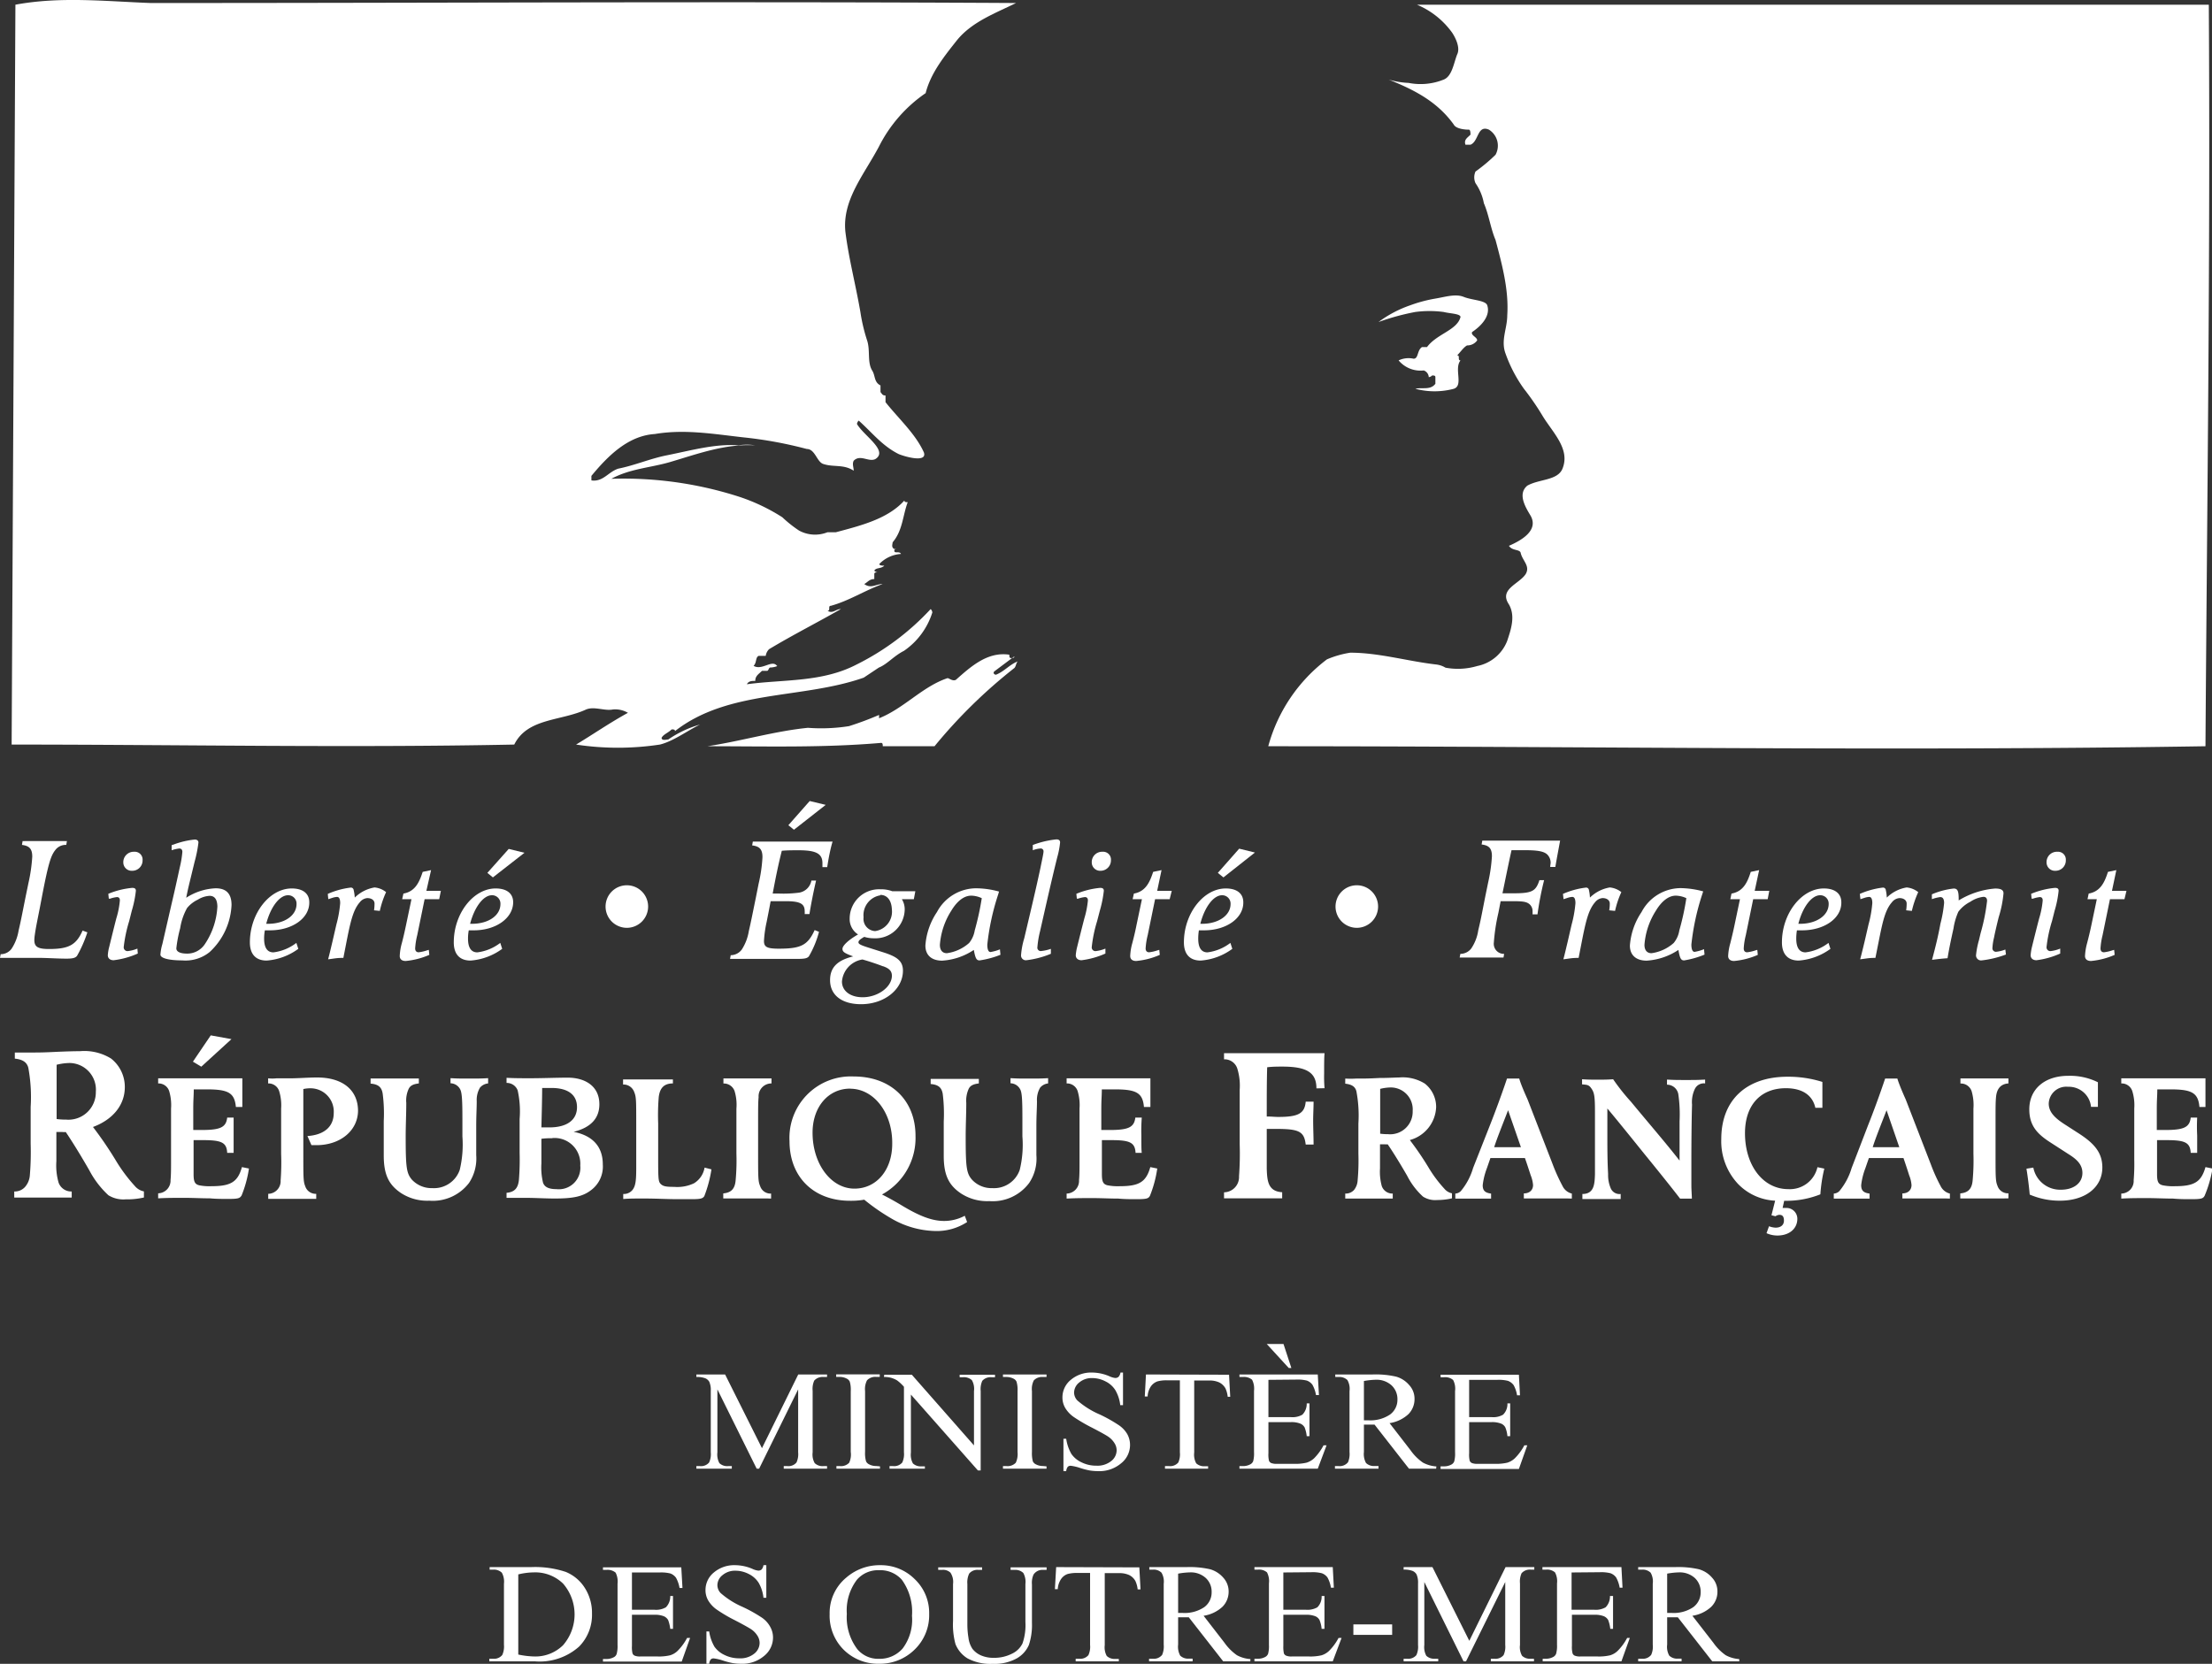 <svg id="Layer_1" data-name="Layer 1" xmlns="http://www.w3.org/2000/svg" viewBox="0 0 264.06 198.66"><rect x="0" y="0" width="264.06" height="198.66" fill="#333333" stroke="none"/><defs><style>.cls-1{fill:#fff;}.cls-2{fill:none;}</style></defs><title>v3</title><path class="cls-1" d="M26.47,127l-1-.6,2.13-3.14,2.47.45Zm4.79,15.4c-.19.32-.41.39-1.59.39-.73,0-1.44,0-2.17-.07-1,0-2.06-.06-3.09-.06s-2.06,0-3.09.06v-.6a1.52,1.52,0,0,0,1.48-1.59c.06-.64.06-1.33.06-2.45V132a5.8,5.8,0,0,0-.23-2.1,1.33,1.33,0,0,0-1.31-.9v-.61H31.37c0,.63,0,1.27,0,1.89s0,1,0,1.53H30.6c-.16-1.65-.86-2.1-3.42-2.1-.47,0-1.1,0-1.61,0,0,.84-.06,1.11-.06,2.36v2.49c.32,0,.57,0,1,0,2.24,0,2.92-.32,3.05-1.48h.77c0,.35,0,1.05,0,2.13s0,1.74,0,2.08h-.77c-.06-1.22-.64-1.52-2.86-1.52l-1.15,0c0,1.35,0,2.7,0,4.06,0,.9.15,1.2.66,1.33a6.23,6.23,0,0,0,1.48.11c2.32,0,3.14-.52,3.63-2.28l.84.17A14.25,14.25,0,0,1,31.26,142.43Z" transform="translate(-2.44 0.36)"/><path class="cls-1" d="M40.22,136.37c-.22,0-.32,0-.6,0l-.48-1.09c2-.13,3.14-1.12,3.14-2.75a2.78,2.78,0,0,0-2.81-2.95,3.72,3.72,0,0,0-.82.09c0,1.33,0,2.66,0,4v3.76c0,2.82,0,3.29.23,3.85a1.31,1.31,0,0,0,1.31.9v.6l-.51,0c-.56,0-1.33,0-2.36,0s-1.81,0-2.35,0l-.51,0v-.6a1.51,1.51,0,0,0,1.48-1.59A28.33,28.33,0,0,0,36,137.4V132a5.74,5.74,0,0,0-.24-2.1,1.33,1.33,0,0,0-1.31-.9v-.61a4.85,4.85,0,0,0,1,0c.36,0,.88,0,1.56,0,1.1,0,2.2-.1,3.29-.1,3.05,0,4.88,1.5,4.88,4C45.14,134.65,43.05,136.37,40.22,136.37Z" transform="translate(-2.44 0.36)"/><path class="cls-1" d="M59.74,129.5a2.86,2.86,0,0,0-.39,1.61c0,.92-.06,1.63-.06,3,0,.5,0,2,0,3.46a5.29,5.29,0,0,1-.86,3.31A5.43,5.43,0,0,1,53.68,143a5.72,5.72,0,0,1-3.35-.9c-1.5-1-2.08-2.24-2.08-4.51s0-3.33,0-4.08a18.23,18.23,0,0,0-.13-3.31c-.13-.78-.54-1.1-1.44-1.18v-.61l.5,0c.56,0,1.35,0,2.38,0s1.83,0,2.39,0l.49,0V129c-.67.08-1,.25-1.2.62a3.3,3.3,0,0,0-.3,1.7c0,1.35-.07,2.68-.07,4,0,3.7.09,4.41.75,5.18a3.21,3.21,0,0,0,2.43,1,3.25,3.25,0,0,0,3.27-2.17,13,13,0,0,0,.32-4v-2.12c0-2.45-.07-3.2-.3-3.57a1.34,1.34,0,0,0-1.12-.66v-.61c.86.05,1.16.05,2.23.05s1.4,0,2.26-.05V129A1.44,1.44,0,0,0,59.74,129.5Z" transform="translate(-2.44 0.36)"/><path class="cls-1" d="M73,141.74c-1,.77-2.15,1-4.34,1-1.16,0-2.34-.08-3.5-.08-.47,0-1.35,0-2,0l-.25,0v-.6c1-.09,1.39-.6,1.48-1.59a29.87,29.87,0,0,0,.08-3.16v-4.06a11.58,11.58,0,0,0-.23-3.41,1.38,1.38,0,0,0-1.33-.9v-.61c1,.05,1.56.05,2.94.05s3.11-.07,4.36-.07c2,0,3.78.95,3.78,3.18,0,1.66-1,2.77-3.07,3.29,2.27.45,3.48,1.76,3.48,3.89A3.51,3.51,0,0,1,73,141.74Zm-4.68-12.2c-.39,0-.78,0-1.16,0,0,1.4-.07,3.81-.09,4.71.24,0,.54,0,.94,0,2.11,0,3.31-.88,3.31-2.42S70.16,129.54,68.27,129.54Zm.06,6c-.37,0-.75,0-1.31.07,0,.58,0,.69,0,1.67v1.27a7.72,7.72,0,0,0,.19,2.28c.17.54.69.79,1.59.79a2.57,2.57,0,0,0,2.86-2.81A3.07,3.07,0,0,0,68.33,135.53Z" transform="translate(-2.44 0.36)"/><path class="cls-1" d="M86.52,142.45c-.19.3-.45.37-1.53.37-.53,0-1.09,0-1.63,0-1.33,0-2.53-.08-4-.08-1.1,0-1.83,0-2.52.06v-.6a1.35,1.35,0,0,0,1.06-.43c.38-.45.49-1,.49-2.58,0-1.07,0-1.93,0-3v-2.3c0-2.9,0-3.28-.24-3.86a1.35,1.35,0,0,0-1.33-.9v-.61l.54,0c.58,0,1.37,0,2.45,0s1.87,0,2.43,0l.53,0V129c-1.09,0-1.56.58-1.69,1.61a26,26,0,0,0-.07,3.15v3.59c0,3,0,3.35.3,3.65s.69.35,1.61.35a4.65,4.65,0,0,0,2.37-.43,2.72,2.72,0,0,0,1.26-1.87l.82.21A15.09,15.09,0,0,1,86.52,142.45Z" transform="translate(-2.44 0.36)"/><path class="cls-1" d="M94,142.73c-.54,0-1.33,0-2.34,0s-1.81,0-2.36,0l-.52,0v-.6c1-.09,1.4-.6,1.48-1.59a26,26,0,0,0,.09-3.16v-3.61c0-.55,0-1.13,0-1.76a5.64,5.64,0,0,0-.22-2.1,1.35,1.35,0,0,0-1.33-.9v-.61l.52,0c.55,0,1.33,0,2.36,0s1.8,0,2.34,0l.52,0V129A1.53,1.53,0,0,0,93,130.64c-.06.62-.06,1.22-.06,3.15v3.61c0,2.82,0,3.29.24,3.85a1.3,1.3,0,0,0,1.31.9v.6Z" transform="translate(-2.44 0.36)"/><path class="cls-1" d="M114.07,146.62a10.82,10.82,0,0,1-5.16-1.46,24.5,24.5,0,0,1-3.3-2.28,9.1,9.1,0,0,1-1.7.13c-4.34,0-7.22-2.84-7.22-7.11a7.33,7.33,0,0,1,7.67-7.73c4.42,0,7.37,2.83,7.37,7.09a7.68,7.68,0,0,1-4,7c.78.39,1.55.82,2.3,1.27,2.19,1.33,3.7,1.89,5.11,1.89a5.2,5.2,0,0,0,2.47-.62l.28.75A6.62,6.62,0,0,1,114.07,146.62Zm-10.14-17c-2.62,0-4.49,2.19-4.49,5.26,0,3.74,2.21,6.68,5,6.68,2.64,0,4.51-2.23,4.51-5.35C109,132.53,106.77,129.63,103.93,129.63Z" transform="translate(-2.44 0.36)"/><path class="cls-1" d="M126.61,129.5a2.88,2.88,0,0,0-.38,1.61c0,.92-.07,1.63-.07,3,0,.5,0,2,0,3.46a5.23,5.23,0,0,1-.86,3.31,5.43,5.43,0,0,1-4.77,2.17,5.72,5.72,0,0,1-3.35-.9c-1.5-1-2.08-2.24-2.08-4.51s0-3.33,0-4.08a19.18,19.18,0,0,0-.12-3.31c-.13-.78-.54-1.1-1.44-1.18v-.61l.49,0c.56,0,1.35,0,2.38,0s1.83,0,2.39,0l.49,0V129c-.66.08-1,.25-1.2.62a3.41,3.41,0,0,0-.3,1.7c0,1.35-.07,2.68-.07,4,0,3.7.09,4.41.76,5.18a3.17,3.17,0,0,0,2.42,1,3.25,3.25,0,0,0,3.27-2.17,12.64,12.64,0,0,0,.32-4v-2.12c0-2.45-.06-3.2-.3-3.57a1.34,1.34,0,0,0-1.12-.66v-.61c.86.05,1.16.05,2.24.05s1.39,0,2.25-.05V129A1.44,1.44,0,0,0,126.61,129.5Z" transform="translate(-2.44 0.36)"/><path class="cls-1" d="M139.71,142.43c-.19.32-.4.39-1.59.39-.73,0-1.43,0-2.17-.07-1,0-2.06-.06-3.09-.06s-2.06,0-3.09.06v-.6a1.51,1.51,0,0,0,1.48-1.59c.06-.64.06-1.33.06-2.45V132a5.8,5.8,0,0,0-.23-2.1,1.33,1.33,0,0,0-1.31-.9v-.61h10c0,.63,0,1.27,0,1.89s0,1,0,1.53h-.77c-.15-1.65-.86-2.1-3.42-2.1-.47,0-1.09,0-1.61,0,0,.84-.06,1.11-.06,2.36v2.49c.32,0,.58,0,1,0,2.24,0,2.92-.32,3.06-1.48h.77a21.08,21.08,0,0,0-.05,2.13c0,1.09,0,1.74.05,2.08H138c-.07-1.22-.65-1.52-2.86-1.52l-1.16,0c0,1.35,0,2.7,0,4.06,0,.9.15,1.2.66,1.33a6.32,6.32,0,0,0,1.49.11c2.32,0,3.13-.52,3.63-2.28l.83.17A14.25,14.25,0,0,1,139.71,142.43Z" transform="translate(-2.44 0.36)"/><path class="cls-1" d="M159.59,129.59c0-1.87-1.12-2.6-4.06-2.6-.6,0-1.17,0-1.82.08-.05,1.8-.05,3.05-.05,5.88.62,0,.93.05,1.38.05,2.41,0,3.14-.42,3.27-1.82h.94c0,.73-.05,1.48-.05,2.21,0,1,.05,2,.05,2.91h-.94c-.18-1.56-.78-1.87-3.51-1.87-.47,0-.65,0-1.14,0v2.91c0,.57,0,1.2,0,1.87.05,1.43.15,2.68,1.84,2.78v.73l-.62,0c-.65,0-1.62,0-2.84,0s-2.18,0-2.86,0l-.62,0V142a1.82,1.82,0,0,0,1.79-1.92,36.35,36.35,0,0,0,.08-3.82v-6.5a6.92,6.92,0,0,0-.29-2.55,1.6,1.6,0,0,0-1.58-1.09v-.73h12c-.05.49-.05,1.32-.05,2.42a15.68,15.68,0,0,0,.05,1.76Z" transform="translate(-2.44 0.36)"/><path class="cls-1" d="M174,142.92a2.68,2.68,0,0,1-1.69-.41,8.64,8.64,0,0,1-1.89-2.49c-.73-1.26-1.55-2.62-2.32-3.75a2,2,0,0,1-.32,0l-.6,0v1.13c0,.58,0,1.16,0,1.74a6.46,6.46,0,0,0,.21,2.11,1.34,1.34,0,0,0,1.31.9v.6l-.49,0c-.56,0-1.33,0-2.34,0s-1.77,0-2.32,0l-.52,0v-.6a1.34,1.34,0,0,0,1.05-.43,2,2,0,0,0,.43-1.16,26,26,0,0,0,.09-3.16v-3.61a15.45,15.45,0,0,0-.24-3.86c-.15-.58-.6-.82-1.33-.9v-.61a11.11,11.11,0,0,0,1.29,0c1.12,0,1.46,0,2.79-.07,1.16,0,1.83-.06,2.34-.06a5,5,0,0,1,3.08.73,3.54,3.54,0,0,1,1.35,2.81,4.25,4.25,0,0,1-3.14,3.93,36,36,0,0,1,2.21,3.24,15.46,15.46,0,0,0,1.92,2.58,1.6,1.6,0,0,0,.9.54v.6A7.72,7.72,0,0,1,174,142.92Zm-5.52-13.44a5.44,5.44,0,0,0-1.28.17c0,1.27,0,3.56,0,5.35a6.86,6.86,0,0,0,.94.06,2.69,2.69,0,0,0,2.94-2.77A2.62,2.62,0,0,0,168.44,129.48Z" transform="translate(-2.44 0.36)"/><path class="cls-1" d="M189.47,142.73c-.54,0-1.31,0-2.3,0s-1.78,0-2.32,0l-.5,0v-.6c.69,0,1.1-.41,1.1-1a3.93,3.93,0,0,0-.28-1.16c-.26-.79-.43-1.33-.69-2.06h-4.12l-.43,1.24a8.24,8.24,0,0,0-.49,2c0,.63.27.91,1,1v.6c-.81,0-1.11,0-2.15,0s-1.3,0-2.12,0v-.6a1,1,0,0,0,.66-.3,7.6,7.6,0,0,0,1.46-2.75l2.05-5.2c.55-1.39,1.39-3.65,2-5.48h1.46c.19.67.65,1.72,1,2.5l3,7.75a22,22,0,0,0,1.17,2.58,1.67,1.67,0,0,0,1.11.9v.6Zm-7-10.53c-.56,1.46-1.33,3.36-1.66,4.41H184Z" transform="translate(-2.44 0.36)"/><path class="cls-1" d="M204.76,129.67a3.62,3.62,0,0,0-.33,1.87c-.06,1.93-.08,4.94-.08,6.38v3.28c0,.5.06,1.25.06,1.55H203c-1.39-1.82-4.29-5.37-4.29-5.37-.35-.43-3-3.74-4.39-5.39,0,.45,0,.17,0,1.57V135c0,1.62,0,3.21.09,4.82a4,4,0,0,0,.34,1.76,1.14,1.14,0,0,0,1.16.62v.6c-.75,0-1.52,0-2.28,0s-1.52,0-2.29,0v-.6c1.42,0,1.46-1.22,1.5-2.34,0-.9,0-1.65,0-3v-4.53c0-1.78-.08-2.21-.4-2.69s-.5-.47-1.14-.53v-.61c.71.05,1,.05,1.87.05s1.13,0,1.84-.05a25.06,25.06,0,0,0,2.15,2.71c2.11,2.56,4,4.73,5.78,7v-4.68a16.74,16.74,0,0,0-.15-3.25,1.37,1.37,0,0,0-1.35-1.13v-.61c.88.05,1.18.05,2.27.05s1.4,0,2.28-.05V129A1.18,1.18,0,0,0,204.76,129.67Z" transform="translate(-2.44 0.36)"/><path class="cls-1" d="M219.75,142.24a10.94,10.94,0,0,1-4.32.77l-.19.86a2.67,2.67,0,0,1,.4,0,1.29,1.29,0,0,1,1.36,1.29c0,1.16-.93,2-2.39,2a3.17,3.17,0,0,1-1.29-.28l.3-.83a2.39,2.39,0,0,0,.78.17c.6,0,1-.3,1-.84s-.22-.69-.54-.69a.84.84,0,0,0-.47.17l-.48-.12.44-1.74a6.6,6.6,0,0,1-4.43-2,7.45,7.45,0,0,1-2-5.37c0-4.64,3-7.43,7.9-7.43a13.55,13.55,0,0,1,4.17.62c0,.49,0,1,0,1.46s0,1.14,0,1.63h-.84c-.34-1.52-1.57-2.34-3.52-2.34-3,0-4.88,2-4.88,5.37,0,3.87,2.17,6.68,5.16,6.68A3.37,3.37,0,0,0,219.4,139l.82.17A18.07,18.07,0,0,0,219.75,142.24Z" transform="translate(-2.44 0.36)"/><path class="cls-1" d="M234.65,142.73c-.54,0-1.31,0-2.3,0s-1.78,0-2.32,0l-.49,0v-.6c.68,0,1.09-.41,1.09-1a3.93,3.93,0,0,0-.28-1.16c-.25-.79-.43-1.33-.68-2.06h-4.13l-.43,1.24a8.24,8.24,0,0,0-.49,2c0,.63.28.91,1,1v.6c-.81,0-1.11,0-2.14,0s-1.31,0-2.13,0v-.6a1,1,0,0,0,.67-.3,7.77,7.77,0,0,0,1.46-2.75l2-5.2c.56-1.39,1.39-3.65,2-5.48h1.46c.2.67.65,1.72,1,2.5l3,7.75a20.76,20.76,0,0,0,1.16,2.58,1.67,1.67,0,0,0,1.11.9v.6Zm-7-10.53c-.56,1.46-1.33,3.36-1.65,4.41h3.17Z" transform="translate(-2.44 0.36)"/><path class="cls-1" d="M241.67,142.73c-.54,0-1.33,0-2.34,0s-1.81,0-2.36,0l-.52,0v-.6c1-.09,1.4-.6,1.48-1.59a26,26,0,0,0,.09-3.16v-3.61c0-.55,0-1.13,0-1.76a5.87,5.87,0,0,0-.22-2.1,1.35,1.35,0,0,0-1.33-.9v-.61l.52,0c.55,0,1.33,0,2.36,0s1.8,0,2.34,0l.51,0V129c-.92.06-1.39.64-1.48,1.61-.06.62-.06,1.22-.06,3.15v3.61c0,2.82,0,3.29.23,3.85a1.31,1.31,0,0,0,1.31.9v.6Z" transform="translate(-2.44 0.36)"/><path class="cls-1" d="M248.35,143a9,9,0,0,1-3.61-.73c-.07-.82-.22-2.06-.39-3.09l.82-.13a3.26,3.26,0,0,0,3.3,2.64c1.53,0,2.56-.8,2.56-2,0-1-.67-1.63-1.63-2.23L247.14,136c-1.54-1-2.45-2-2.45-3.91,0-2.41,1.83-4,4.66-4a7.5,7.5,0,0,1,3.53.77c0,.52,0,.69,0,1.35s0,1,0,1.59h-.82a2.66,2.66,0,0,0-2.75-2.4,2.09,2.09,0,0,0-2.3,2c0,1,.71,1.71,1.85,2.45l1.83,1.18c1.74,1.14,2.72,2.23,2.72,4C253.41,141.42,251.35,143,248.35,143Z" transform="translate(-2.44 0.36)"/><path class="cls-1" d="M265.61,142.43c-.19.32-.4.39-1.58.39-.73,0-1.44,0-2.17-.07-1,0-2.07-.06-3.1-.06s-2.06,0-3.09.06v-.6a1.5,1.5,0,0,0,1.48-1.59,23.43,23.43,0,0,0,.07-2.45V132a5.74,5.74,0,0,0-.24-2.1,1.33,1.33,0,0,0-1.31-.9v-.61h10.05c0,.63,0,1.27,0,1.89s0,1,0,1.53H265c-.15-1.65-.86-2.1-3.42-2.1-.47,0-1.09,0-1.61,0,0,.84-.06,1.11-.06,2.36v2.49c.32,0,.58,0,1,0,2.23,0,2.92-.32,3.05-1.48h.77a21.08,21.08,0,0,0,0,2.13c0,1.09,0,1.74,0,2.08h-.77c-.07-1.22-.65-1.52-2.86-1.52l-1.16,0c0,1.35,0,2.7,0,4.06,0,.9.15,1.2.67,1.33a6.18,6.18,0,0,0,1.48.11c2.32,0,3.13-.52,3.63-2.28l.84.17A14.09,14.09,0,0,1,265.61,142.43Z" transform="translate(-2.44 0.36)"/><path class="cls-1" d="M18.23,103.61a1,1,0,0,1-1.07-1,1.24,1.24,0,0,1,1.3-1.27.93.93,0,0,1,1,1A1.23,1.23,0,0,1,18.23,103.61ZM16,114.29c-.42,0-.69-.23-.69-.6a5.13,5.13,0,0,1,.17-1c.27-1.1.64-2.61.85-3.41a10.21,10.21,0,0,0,.42-2.13c0-.27-.12-.4-.35-.4a3.69,3.69,0,0,0-.82.19l-.15,0-.06-.58a9.79,9.79,0,0,1,2.85-.71c.31,0,.44.1.44.35a13.24,13.24,0,0,1-.49,2.39l-.31,1.23a17.07,17.07,0,0,0-.65,3.08.45.45,0,0,0,.48.5,4.19,4.19,0,0,0,1.15-.3l.05.59A9.88,9.88,0,0,1,16,114.29Z" transform="translate(-2.44 0.36)"/><path class="cls-1" d="M27.47,113.31a4.57,4.57,0,0,1-3.26,1c-1.63,0-2.62-.27-2.62-.69a5.71,5.71,0,0,1,.23-1.25l1.09-4.75c.36-1.53.63-2.74,1-4.45a11.82,11.82,0,0,0,.3-1.82c0-.25-.13-.4-.36-.4a4.19,4.19,0,0,0-.92.21l0-.61.25-.08a10,10,0,0,1,2.51-.59c.27,0,.44.13.44.36a15.8,15.8,0,0,1-.46,2.3L25,105.3c-.21.9-.27,1.23-.33,1.53a7,7,0,0,1,3.51-1.13c1.28,0,1.9.65,1.9,2A8.14,8.14,0,0,1,27.47,113.31Zm0-6.71a3,3,0,0,0-1.42.46,3.71,3.71,0,0,0-1.28,1,7.2,7.2,0,0,0-.82,2.4,15.66,15.66,0,0,0-.46,2.41c0,.4.46.63,1.3.63a2.53,2.53,0,0,0,2.13-1.17,8.83,8.83,0,0,0,1.47-4.46C28.37,107,28.05,106.6,27.45,106.6Z" transform="translate(-2.44 0.36)"/><path class="cls-1" d="M34.66,110.72c-.14,0-.33,0-.6,0a5.22,5.22,0,0,0-.09,1c0,1.07.38,1.63,1.11,1.63a5.63,5.63,0,0,0,2.74-1.13l.23.71a7.31,7.31,0,0,1-3.78,1.4c-1.3,0-2-.77-2-2.17,0-3.45,2.34-6.44,5-6.44,1.32,0,2.09.6,2.09,1.65C39.39,109.27,37.34,110.72,34.66,110.72Zm2.16-4.19c-1,0-2.07,1.38-2.6,3.41h.21c2,0,3.41-1,3.41-2.36A1,1,0,0,0,36.82,106.53Z" transform="translate(-2.44 0.36)"/><path class="cls-1" d="M47.78,108.4l-.69-.07a5.32,5.32,0,0,0,.06-.81c0-.38-.34-.65-.86-.65a1.26,1.26,0,0,0-.9.5c-.79.9-1.11,2.32-1.57,4.64l-.39,2c-.8,0-1,.07-1.82.17.21-.8.35-1.42.52-2.13l.46-2a14.11,14.11,0,0,0,.46-2.57c0-.52-.13-.75-.38-.75a2.19,2.19,0,0,0-.52.1l-.52.17-.06-.63a9.52,9.52,0,0,1,2.71-.75.33.33,0,0,1,.38.29,5,5,0,0,1,.13.9,4.41,4.41,0,0,1,2.36-1.21,2.54,2.54,0,0,1,1.38.56A10.9,10.9,0,0,0,47.78,108.4Z" transform="translate(-2.44 0.36)"/><path class="cls-1" d="M54.87,107l-1.74,0-.88,4.29a8.51,8.51,0,0,0-.25,1.59c0,.29.15.46.42.46a4.81,4.81,0,0,0,1-.23l.21-.06.06.6a9.18,9.18,0,0,1-2.82.73c-.44,0-.71-.2-.71-.6a6.49,6.49,0,0,1,.25-1.53c.19-.73.33-1.34.5-2.15l.65-3.1-1.11,0,.15-.67c1.42-.25,1.9-1.38,2.3-2.59l1-.21L53.34,106l1.73,0Z" transform="translate(-2.44 0.36)"/><path class="cls-1" d="M61.28,104.4l-.66-.54L63.17,101l1.88.46ZM59,110.72c-.14,0-.33,0-.6,0a5.22,5.22,0,0,0-.09,1c0,1.07.38,1.63,1.11,1.63a5.63,5.63,0,0,0,2.74-1.13l.23.71a7.31,7.31,0,0,1-3.78,1.4c-1.3,0-2-.77-2-2.17,0-3.45,2.34-6.44,5-6.44,1.32,0,2.09.6,2.09,1.65C63.69,109.27,61.64,110.72,59,110.72Zm2.16-4.19c-1,0-2.07,1.38-2.6,3.41h.21c2,0,3.41-1,3.41-2.36A1,1,0,0,0,61.12,106.53Z" transform="translate(-2.44 0.36)"/><path class="cls-1" d="M97.22,98.71l-.67-.54,2.55-2.89,1.91.46Zm4,4.46h-.6c0-.23,0-.32,0-.46,0-1.15-.75-1.55-2.85-1.55-.69,0-1.35,0-2,.06-.44,1.74-.74,3.24-1.09,5.11h.77a14.93,14.93,0,0,0,2.39-.11,1.78,1.78,0,0,0,1.46-1.44h.56c-.29,1.23-.64,3-.79,4h-.57a1.93,1.93,0,0,0,0-.35c0-.9-.57-1.19-2.28-1.19-1,0-1.4,0-1.78,0-.11.52,0,.06-.48,2.47a14,14,0,0,0-.32,2.28c0,.73.38.92,1.78.92,2.64,0,3.45-.42,4.27-2.22l.52.21A11.69,11.69,0,0,1,99,113.83c-.21.23-.48.3-1.36.3s-1.49,0-2.22,0c-1,0-1.94,0-2.91,0l-2.92,0,.08-.44A1.66,1.66,0,0,0,91,113a5.73,5.73,0,0,0,.83-2.18c.27-1.17.36-1.65.84-4l.33-1.66a18,18,0,0,0,.46-3.17c0-.93-.33-1.3-1.23-1.41l.08-.46h9.52C101.55,101.05,101.34,102.18,101.19,103.17Z" transform="translate(-2.44 0.36)"/><path class="cls-1" d="M111.53,107l-1.43,0a2.3,2.3,0,0,1,.34,1.26,3.51,3.51,0,0,1-3.7,3.41,3.88,3.88,0,0,1-1.13-.17c-.53.31-.69.46-.69.65s.23.33,1.15.62l1.67.53c1.67.52,2.49,1,2.49,2.24,0,2.21-2.2,4-5,4-2.3,0-3.7-1.09-3.7-2.87,0-1.63,1-2.4,2.76-2.84-1.05-.38-1.28-.55-1.28-.9s.61-1,1.86-1.72a2.17,2.17,0,0,1-1-1.9,3.51,3.51,0,0,1,3.68-3.49,3.71,3.71,0,0,1,1.4.23h2.76Zm-4-.46a2.4,2.4,0,0,0-2,2.62,1.46,1.46,0,0,0,1.38,1.65,2.34,2.34,0,0,0,2-2.57C108.87,107.14,108.35,106.49,107.53,106.49Zm.31,8.47c-.71-.27-1.56-.56-2.44-.81a2.91,2.91,0,0,0-2.45,2.63c0,1.13,1,1.88,2.47,1.88,1.82,0,3.49-1.23,3.49-2.57C108.91,115.59,108.6,115.26,107.84,115Z" transform="translate(-2.44 0.36)"/><path class="cls-1" d="M119.38,114.31c-.37,0-.5-.23-.69-1.25a7.64,7.64,0,0,1-3.78,1.28c-1.26,0-2-.65-2-1.8a8.17,8.17,0,0,1,1.38-4A5.32,5.32,0,0,1,119,105.7a10.61,10.61,0,0,1,2.7.39l-.1.34a28.91,28.91,0,0,0-1.3,6c0,.56.13.88.38.88a5.09,5.09,0,0,0,1.13-.32l.06.65A11,11,0,0,1,119.38,114.31Zm-1-7.73c-.84,0-1.67.62-2.38,1.8a8.76,8.76,0,0,0-1.36,4.07c0,.65.31,1,.83,1a5,5,0,0,0,2.66-1.22,3.18,3.18,0,0,0,.67-1.5,32.76,32.76,0,0,0,.84-3.85A3.13,3.13,0,0,0,118.42,106.58Z" transform="translate(-2.44 0.36)"/><path class="cls-1" d="M128.65,102c-.69,2.78-1.38,5.87-2.05,8.82a11.54,11.54,0,0,0-.32,1.91.4.4,0,0,0,.46.46,4.94,4.94,0,0,0,1.15-.26l0,.59a10.87,10.87,0,0,1-2.93.77.57.57,0,0,1-.63-.62,9.44,9.44,0,0,1,.38-2c.65-2.76,1.36-5.71,1.92-8.34.25-1.22.38-1.82.38-2a.33.33,0,0,0-.36-.38,3,3,0,0,0-.92.21l0-.63a11.16,11.16,0,0,1,2.82-.67c.3,0,.44.13.44.36A9.9,9.9,0,0,1,128.65,102Z" transform="translate(-2.44 0.36)"/><path class="cls-1" d="M133.83,103.61a1,1,0,0,1-1.06-1,1.23,1.23,0,0,1,1.29-1.27.93.93,0,0,1,1,1A1.24,1.24,0,0,1,133.83,103.61Zm-2.28,10.68c-.42,0-.69-.23-.69-.6a6.09,6.09,0,0,1,.17-1c.27-1.1.65-2.61.86-3.41a11,11,0,0,0,.42-2.13c0-.27-.13-.4-.36-.4a3.69,3.69,0,0,0-.82.19l-.14,0-.06-.58a9.67,9.67,0,0,1,2.84-.71c.31,0,.44.1.44.35a13.73,13.73,0,0,1-.48,2.39l-.32,1.23a16.48,16.48,0,0,0-.64,3.08.44.44,0,0,0,.48.5,4.27,4.27,0,0,0,1.15-.3l0,.59A9.88,9.88,0,0,1,131.55,114.29Z" transform="translate(-2.44 0.36)"/><path class="cls-1" d="M142.07,107l-1.74,0-.88,4.29a8.51,8.51,0,0,0-.25,1.59c0,.29.15.46.42.46a4.65,4.65,0,0,0,1-.23l.21-.06.06.6a9,9,0,0,1-2.82.73c-.44,0-.71-.2-.71-.6a6.49,6.49,0,0,1,.25-1.53c.19-.73.34-1.34.5-2.15l.65-3.1-1.11,0,.15-.67c1.42-.25,1.9-1.38,2.3-2.59l1-.21-.52,2.47,1.74,0Z" transform="translate(-2.44 0.36)"/><path class="cls-1" d="M148.49,104.4l-.67-.54,2.55-2.89,1.88.46Zm-2.32,6.32c-.15,0-.34,0-.61,0a6.09,6.09,0,0,0-.08,1c0,1.07.37,1.63,1.1,1.63a5.63,5.63,0,0,0,2.74-1.13l.23.71a7.28,7.28,0,0,1-3.78,1.4c-1.3,0-2-.77-2-2.17,0-3.45,2.34-6.44,5-6.44,1.32,0,2.09.6,2.09,1.65C150.89,109.27,148.84,110.72,146.17,110.72Zm2.15-4.19c-1,0-2.07,1.38-2.59,3.41h.21c1.94,0,3.4-1,3.4-2.36A1,1,0,0,0,148.32,106.53Z" transform="translate(-2.44 0.36)"/><path class="cls-1" d="M188.11,103.15h-.61c0-.21.05-.38.05-.48a1.39,1.39,0,0,0-.4-1c-.4-.38-1.13-.52-2.72-.52-.44,0-1,0-1.55,0-.38,1.71-.71,3.37-1.08,5.15l1.19,0c2.32,0,2.78-.21,3.22-1.57h.56a37.66,37.66,0,0,0-.79,4.08h-.59a3.52,3.52,0,0,0,0-.36,1.07,1.07,0,0,0-.4-.88c-.35-.27-.77-.33-2-.33-.67,0-.86,0-1.41,0l-.27,1.4a22.75,22.75,0,0,0-.54,3.53,1.2,1.2,0,0,0,1.23,1.36l-.08.44-.34,0-1.88,0c-.83,0-2.38,0-2.65,0l-.36,0,.08-.44a1.64,1.64,0,0,0,1.3-.64,5.25,5.25,0,0,0,.84-2.18c.29-1.19.4-1.82.83-4l.34-1.66a19.3,19.3,0,0,0,.46-3.17c0-.93-.33-1.3-1.23-1.41l.08-.46h9.29C188.49,101.05,188.28,102.14,188.11,103.15Z" transform="translate(-2.44 0.36)"/><path class="cls-1" d="M195.24,108.4l-.7-.07a4.28,4.28,0,0,0,.07-.81c0-.38-.34-.65-.86-.65a1.26,1.26,0,0,0-.9.5c-.79.9-1.11,2.32-1.57,4.64l-.39,2c-.8,0-1,.07-1.82.17.21-.8.35-1.42.52-2.13l.46-2a14.11,14.11,0,0,0,.46-2.57c0-.52-.13-.75-.38-.75a2.19,2.19,0,0,0-.52.1l-.52.17-.07-.63a9.65,9.65,0,0,1,2.72-.75.33.33,0,0,1,.38.29,5,5,0,0,1,.12.9,4.46,4.46,0,0,1,2.37-1.21,2.57,2.57,0,0,1,1.38.56A10.9,10.9,0,0,0,195.24,108.4Z" transform="translate(-2.44 0.36)"/><path class="cls-1" d="M203.49,114.31c-.38,0-.51-.23-.69-1.25a7.7,7.7,0,0,1-3.79,1.28c-1.25,0-2-.65-2-1.8a8.2,8.2,0,0,1,1.39-4,5.31,5.31,0,0,1,4.66-2.86,10.67,10.67,0,0,1,2.7.39l-.11.34a28.91,28.91,0,0,0-1.3,6c0,.56.13.88.38.88a5,5,0,0,0,1.13-.32l.06.65A11,11,0,0,1,203.49,114.31Zm-1-7.73c-.83,0-1.67.62-2.38,1.8a8.76,8.76,0,0,0-1.36,4.07c0,.65.31,1,.84,1a5,5,0,0,0,2.65-1.22,3.09,3.09,0,0,0,.67-1.5,30.86,30.86,0,0,0,.84-3.85A3.13,3.13,0,0,0,202.52,106.58Z" transform="translate(-2.44 0.36)"/><path class="cls-1" d="M213.46,107l-1.73,0-.88,4.29a8.51,8.51,0,0,0-.25,1.59c0,.29.14.46.41.46a4.69,4.69,0,0,0,1-.23l.21-.06.06.6a9.16,9.16,0,0,1-2.83.73c-.43,0-.71-.2-.71-.6a6.61,6.61,0,0,1,.26-1.53c.18-.73.33-1.34.5-2.15l.65-3.1L209,107l.14-.67c1.43-.25,1.91-1.38,2.3-2.59l1-.21-.53,2.47,1.74,0Z" transform="translate(-2.44 0.36)"/><path class="cls-1" d="M217.56,110.72c-.15,0-.33,0-.61,0a6.09,6.09,0,0,0-.08,1c0,1.07.38,1.63,1.11,1.63a5.63,5.63,0,0,0,2.74-1.13l.23.71a7.31,7.31,0,0,1-3.79,1.4c-1.29,0-2-.77-2-2.17,0-3.45,2.34-6.44,5-6.44,1.31,0,2.09.6,2.09,1.65C222.29,109.27,220.24,110.72,217.56,110.72Zm2.16-4.19c-1,0-2.08,1.38-2.6,3.41h.21c1.95,0,3.41-1,3.41-2.36A1,1,0,0,0,219.72,106.53Z" transform="translate(-2.44 0.36)"/><path class="cls-1" d="M230.67,108.4l-.68-.07a5.32,5.32,0,0,0,.06-.81c0-.38-.34-.65-.86-.65a1.25,1.25,0,0,0-.9.5c-.8.9-1.11,2.32-1.57,4.64l-.4,2c-.79,0-1,.07-1.82.17.21-.8.36-1.42.53-2.13l.46-2a14.11,14.11,0,0,0,.46-2.57c0-.52-.13-.75-.38-.75a2.19,2.19,0,0,0-.52.1l-.52.17-.07-.63a9.65,9.65,0,0,1,2.72-.75.33.33,0,0,1,.38.29,5,5,0,0,1,.12.9,4.43,4.43,0,0,1,2.37-1.21,2.57,2.57,0,0,1,1.38.56A11.64,11.64,0,0,0,230.67,108.4Z" transform="translate(-2.44 0.36)"/><path class="cls-1" d="M239,114.31a.6.6,0,0,1-.67-.62,10.06,10.06,0,0,1,.34-1.76l.21-.88a23.4,23.4,0,0,0,.77-3.85c0-.31-.14-.48-.44-.48a3.51,3.51,0,0,0-1.56.59,4.07,4.07,0,0,0-1.43,1.19,7.7,7.7,0,0,0-.58,2c-.34,1.52-.55,2.57-.71,3.55-.82.06-1,.09-1.85.19.42-1.57.74-2.87,1-4.31a15.34,15.34,0,0,0,.44-2.47c0-.48-.15-.71-.46-.71a4.65,4.65,0,0,0-1,.25l0-.58a9.14,9.14,0,0,1,2.6-.69c.46,0,.6.27.6,1.25v.17a9.79,9.79,0,0,1,4.35-1.42c.69,0,1,.16,1,.58a13.47,13.47,0,0,1-.57,2.83c-.25,1-.48,2-.56,2.44a6.86,6.86,0,0,0-.19,1.22.42.42,0,0,0,.46.48,4,4,0,0,0,1.08-.27l.07.6A12.12,12.12,0,0,1,239,114.31Z" transform="translate(-2.44 0.36)"/><path class="cls-1" d="M247.82,103.61a1,1,0,0,1-1.07-1,1.23,1.23,0,0,1,1.3-1.27.93.93,0,0,1,1,1A1.23,1.23,0,0,1,247.82,103.61Zm-2.28,10.68c-.42,0-.69-.23-.69-.6a5.77,5.77,0,0,1,.16-1c.27-1.1.65-2.61.86-3.41a10.21,10.21,0,0,0,.42-2.13c0-.27-.12-.4-.35-.4a3.69,3.69,0,0,0-.82.19l-.15,0-.06-.58a9.82,9.82,0,0,1,2.84-.71c.32,0,.44.1.44.35a12.71,12.71,0,0,1-.48,2.39l-.31,1.23a16.08,16.08,0,0,0-.65,3.08.45.45,0,0,0,.48.5,4.27,4.27,0,0,0,1.15-.3l0,.59A9.83,9.83,0,0,1,245.54,114.29Z" transform="translate(-2.44 0.36)"/><path class="cls-1" d="M256.05,107l-1.73,0-.88,4.29a8.51,8.51,0,0,0-.25,1.59c0,.29.14.46.42.46a5,5,0,0,0,1-.23l.21-.06.06.6a9.18,9.18,0,0,1-2.82.73c-.44,0-.72-.2-.72-.6a7.07,7.07,0,0,1,.25-1.53c.19-.73.34-1.34.51-2.15l.65-3.1-1.11,0,.14-.67c1.42-.25,1.91-1.38,2.3-2.59l1-.21-.52,2.47,1.73,0Z" transform="translate(-2.44 0.36)"/><path class="cls-1" d="M164.41,110.42a2.54,2.54,0,1,0-2.54-2.54A2.54,2.54,0,0,0,164.41,110.42Z" transform="translate(-2.44 0.36)"/><path class="cls-1" d="M77.27,110.42a2.54,2.54,0,1,0-2.54-2.54A2.54,2.54,0,0,0,77.27,110.42Z" transform="translate(-2.44 0.36)"/><path class="cls-1" d="M4.28.2C9.66-.8,15.05-.2,20.43,0c34.5,0,68.8-.2,103.3,0-2.39,1.19-5.18,2.19-7,4.38-1.59,2-3.19,4-3.79,6.38a17,17,0,0,0-5.58,6.39c-1.8,3.39-4.39,6.38-4,10.17.4,3.19,1.2,6.18,1.79,9.57a20.81,20.81,0,0,0,.8,3.39c.4,1.19,0,2.59.6,3.59.4.6.2,1.39,1,1.79v.8c.2.2.2.4.6.4v.8c1.59,2,3.59,3.79,4.58,6,.4,1.2-2,.6-3,.2-2-1-3.19-2.59-4.78-4a.69.69,0,0,0-.21.4c.8,1.4,3.79,3.19,2.2,4.19-.8.4-1.8-.6-2.59.2-.2.4,0,.79,0,1.19-1.2-.79-2.4-.4-3.59-.79-.8-.2-1-1.8-2-1.8a48.94,48.94,0,0,0-7.58-1.39c-3.58-.4-7-1-10.56-.4-3.19.2-5.59,2.59-7.58,5V57c1.39.2,2-1,3.19-1.4,2-.4,3.79-1.19,5.78-1.59,3-.6,5.78-1.4,8.58-1.2a6.64,6.64,0,0,1,2,0c-3.59-.2-6.78,1-10.17,2-2.37.69-4.79.79-7,2A44.91,44.91,0,0,1,90.83,59a22.86,22.86,0,0,1,5,2.4,14.64,14.64,0,0,0,2,1.59,4,4,0,0,0,3.39.2h1c3-.8,6.19-1.59,8.18-3.79,0,.2.2.2.4.2-.6,1.6-.6,3.39-1.8,4.79,0,.2-.2.6.2.8h.4c-.2,0-.4,0-.4.2,0,.39.6,0,.8.39a3.94,3.94,0,0,0-2.59,1.2c0,.2.4.2.6.2-.4.4-1,.2-1.2.6a.7.7,0,0,0,.4.2c-.2,0-.4,0-.4.2v.6c-.6,0-.8.39-1.2.59.8.6,1.4,0,2.2,0-2.2.8-4,2-6.18,2.6-.4,0,0,.59-.4.59.59.4,1-.2,1.59-.2-2.79,1.6-5.58,3-8.57,4.79a1.4,1.4,0,0,0-.4.8H93c-.4.2-.2.8-.6,1.19,1,.6,2.2-.79,2.79,0,.2,0-.39.2-.79.2-.2,0-.2.4-.4.4h-.6c-.4.4-.8.6-.8,1.2-.4,0-.8,0-1,.4,4.39-.6,9-.2,13.16-2.39a30.54,30.54,0,0,0,8.78-6.59.7.7,0,0,1,.2.4,8.72,8.72,0,0,1-3.39,4.59c-1.2.6-2,1.6-3,2l-1.8,1.2c-7.37,2.59-16.15,1.4-22.53,6.38,0-.2-.2-.2-.4-.2-.4.4-1,.6-1.2,1,0,.4.6.2.8.2A12.92,12.92,0,0,1,86,86.15c-1.6.79-3.19,2-4.79,2.39a33.32,33.32,0,0,1-10,0c2-1.2,4-2.59,6.19-3.79a3,3,0,0,0-1.8-.4c-1,.2-2.19-.4-3.19,0-3,1.4-7,1-8.58,4.19-19.94.4-40.08,0-60,0" transform="translate(-2.44 0.36)"/><path class="cls-1" d="M103.79,86.34A37.43,37.43,0,0,0,107.38,85v.4c3-1.2,5.18-3.79,8.17-4.79.2,0,.6.4,1,.2,1.8-1.6,3.79-3.39,6.38-3,0,.2,0,.4.2.4s.4,0,.4-.2l-2.39,1.79c-.2.2,0,.4.2.4,1-.4,1.59-1.19,2.59-1.59-.2.2-.2.59-.4.79A61.17,61.17,0,0,0,114,88.74h-6.18c0-.2,0-.4-.2-.4-7,.6-13.76.4-20.74.4,4-.6,8-1.8,12-2.2A21.28,21.28,0,0,0,103.79,86.34Z" transform="translate(-2.44 0.36)"/><path class="cls-1" d="M182.36,76.17c.48-1.44,1-3,.2-4.38-1.2-1.8,1.2-2.4,2-3.59.6-1-.4-1.6-.6-2.6-.19-.39-1-.19-1.39-.79,1.39-.6,3.59-1.8,2.59-3.59-.6-1-1.59-2.59-.4-3.59,1.4-.8,3.59-.6,4.19-2,1-2.39-1.2-4.38-2.39-6.38a31.5,31.5,0,0,0-2.2-3.19,16.91,16.91,0,0,1-2.19-4.19c-.6-1.59.2-3,.2-4.58.2-3-.6-6-1.4-9-.59-1.39-.79-3-1.39-4.38a6.16,6.16,0,0,0-1-2.4,1.69,1.69,0,0,1,0-1.39,20.27,20.27,0,0,0,2.39-2,2.25,2.25,0,0,0-.79-3c-1.4-.6-1.2,1.4-2.2,1.8h-.6c-.2-.6.2-.8.6-1.2,0-.2,0-.6-.2-.6-.79,0-1.59-.2-1.79-.6-2-2.79-4.79-4.18-7.78-5.38a10,10,0,0,0,2.39.4,7.38,7.38,0,0,0,4.19-.4c1-.4,1.2-2,1.6-3,.4-.8-.2-2-.6-2.6A9.85,9.85,0,0,0,171.59.2h94.53c.19,29.51-.2,59-.4,88.54-37.29.6-74.59,0-111.88,0a19.36,19.36,0,0,1,7-10.37,11.51,11.51,0,0,1,2.79-.8c3.39,0,6.78,1,10.17,1.4a2.82,2.82,0,0,1,1.2.39,8.13,8.13,0,0,0,3.79-.2A4.85,4.85,0,0,0,182.36,76.17Z" transform="translate(-2.44 0.36)"/><path class="cls-1" d="M174.78,36.89a12.82,12.82,0,0,0-3.39,0,28.44,28.44,0,0,0-4.39,1.2,13.92,13.92,0,0,1,3.79-2,16.78,16.78,0,0,1,3-.8c1.2-.2,2.4-.6,3.39-.2s2.6.4,2.8,1c.4,1.2-.6,2.39-1.8,3.19-.2.4.6.6.6,1a1.43,1.43,0,0,1-1.2.6c-.4.2-.79.79-1.19,1.19.4,0,0,.6.4.6-.8,1,.39,3-.8,3.39a8.92,8.92,0,0,1-4.59,0c.8-.2,1.8.2,2.39-.6v-.79c0-.2-.19-.2-.39-.2a.62.62,0,0,1-.4.2.89.89,0,0,0-.6-.8,3.4,3.4,0,0,1-3-1.2,2.79,2.79,0,0,1,1.79-.2c.6,0,.4-1,1-1.39h.6c1.19-1.6,3.59-2,4-3.59C176.78,37.09,175.58,37.09,174.78,36.89Z" transform="translate(-2.44 0.36)"/><polyline class="cls-2" points="263.2 0.76 263.2 88.38 2.11 88.38"/><path class="cls-1" d="M17.44,142.84a3.4,3.4,0,0,1-2.06-.49,11.06,11.06,0,0,1-2.29-3c-.88-1.53-1.87-3.17-2.8-4.55a2,2,0,0,1-.39,0c-.26,0-.47,0-.73,0v1.38c0,.7,0,1.4,0,2.1a7.47,7.47,0,0,0,.26,2.55A1.6,1.6,0,0,0,11,141.9v.73l-.6,0c-.67,0-1.61,0-2.83,0s-2.13,0-2.81,0l-.62,0v-.73a1.64,1.64,0,0,0,1.27-.52A2.37,2.37,0,0,0,6,140a33.69,33.69,0,0,0,.1-3.82v-4.37a19.21,19.21,0,0,0-.28-4.68c-.18-.7-.73-1-1.61-1.09v-.73c.52,0,1,0,1.56,0,1.35,0,1.77,0,3.38-.08,1.4-.06,2.21-.08,2.83-.08a6.06,6.06,0,0,1,3.72.88,4.3,4.3,0,0,1,1.64,3.41c0,2.13-1.41,3.87-3.8,4.76a44.86,44.86,0,0,1,2.68,3.92,19.07,19.07,0,0,0,2.31,3.12,1.88,1.88,0,0,0,1.09.65v.73A9.07,9.07,0,0,1,17.44,142.84Zm-6.69-16.28a6.77,6.77,0,0,0-1.55.21c0,1.54,0,4.32,0,6.48a8.21,8.21,0,0,0,1.14.07A3.27,3.27,0,0,0,13.88,130,3.18,3.18,0,0,0,10.75,126.56Z" transform="translate(-2.44 0.36)"/><path class="cls-1" d="M11.64,113.76c-.19.25-.5.34-1.25.34-1,0-2-.07-3.06-.09l-2,0c-.63,0-2.16,0-2.6,0l-.29,0,.08-.44a1.62,1.62,0,0,0,1.3-.65,5.57,5.57,0,0,0,.84-2.17c.27-1.15.4-1.84.83-4l.34-1.65a19.51,19.51,0,0,0,.46-3.18c0-.92-.34-1.29-1.23-1.4l.08-.46a1.74,1.74,0,0,0,.29,0c.77,0,1.53,0,2.3,0,1.21,0,2,0,2.37,0a2.41,2.41,0,0,0,.33,0l-.08.46a1.54,1.54,0,0,0-1.32.63c-.52.67-.82,1.57-1.59,5.6l-.27,1.41c-.34,1.71-.46,2.3-.57,3.07a4.84,4.84,0,0,0-.06.65c0,.81.42,1.07,1.76,1.07,2.36,0,3.24-.49,4-2.2l.57.21A15.16,15.16,0,0,1,11.64,113.76Z" transform="translate(-2.44 0.36)"/><path class="cls-1" d="M92.77,175l-4.69-9.47v7.52a2.16,2.16,0,0,0,.24,1.29,1.36,1.36,0,0,0,1.05.35h.43V175H85.57v-.31H86a1.26,1.26,0,0,0,1.09-.43,2.36,2.36,0,0,0,.2-1.21v-7.35a2.39,2.39,0,0,0-.18-1.08,1,1,0,0,0-.46-.41,2.77,2.77,0,0,0-1.08-.16v-.3H89l4.4,8.8,4.33-8.8h3.44v.3h-.42a1.33,1.33,0,0,0-1.11.43,2.44,2.44,0,0,0-.19,1.22v7.35a2.06,2.06,0,0,0,.25,1.29,1.36,1.36,0,0,0,1.05.35h.42V175H96v-.31h.43a1.25,1.25,0,0,0,1.09-.43,2.36,2.36,0,0,0,.2-1.21v-7.52L93.06,175Z" transform="translate(-2.44 0.36)"/><path class="cls-1" d="M107.49,174.72V175h-5.2v-.31h.43a1.34,1.34,0,0,0,1.09-.4A2.32,2.32,0,0,0,104,173v-7.27a3.37,3.37,0,0,0-.12-1.13.76.76,0,0,0-.37-.36,1.81,1.81,0,0,0-.82-.2h-.43v-.3h5.2v.3h-.44a1.33,1.33,0,0,0-1.08.41,2.27,2.27,0,0,0-.23,1.28V173a3.41,3.41,0,0,0,.12,1.13.79.79,0,0,0,.38.36,1.73,1.73,0,0,0,.81.19Z" transform="translate(-2.44 0.36)"/><path class="cls-1" d="M108,163.78h3.29l7.42,8.44v-6.49a2.08,2.08,0,0,0-.25-1.3,1.4,1.4,0,0,0-1.05-.35H117v-.3h4.22v.3h-.42a1.31,1.31,0,0,0-1.1.43,2.44,2.44,0,0,0-.19,1.22v9.48h-.33l-8-9.06v6.93a2.16,2.16,0,0,0,.24,1.29,1.35,1.35,0,0,0,1,.35h.43V175h-4.22v-.31h.42a1.27,1.27,0,0,0,1.1-.43,2.36,2.36,0,0,0,.2-1.21v-7.83a5.24,5.24,0,0,0-.8-.75,2.93,2.93,0,0,0-.8-.34,3.08,3.08,0,0,0-.79-.08Z" transform="translate(-2.44 0.36)"/><path class="cls-1" d="M127.37,174.72V175h-5.2v-.31h.43a1.36,1.36,0,0,0,1.1-.4,2.44,2.44,0,0,0,.21-1.28v-7.27a3.37,3.37,0,0,0-.12-1.13.74.74,0,0,0-.36-.36,1.85,1.85,0,0,0-.83-.2h-.43v-.3h5.2v.3h-.44a1.34,1.34,0,0,0-1.08.41,2.29,2.29,0,0,0-.22,1.28V173a3.81,3.81,0,0,0,.11,1.13.79.79,0,0,0,.38.36,1.78,1.78,0,0,0,.81.19Z" transform="translate(-2.44 0.36)"/><path class="cls-1" d="M136.5,163.52v3.89h-.33a4.54,4.54,0,0,0-.58-1.78,2.86,2.86,0,0,0-1.19-1.06,3.46,3.46,0,0,0-1.59-.39,2.29,2.29,0,0,0-1.54.53,1.57,1.57,0,0,0-.61,1.2,1.38,1.38,0,0,0,.39.94,10,10,0,0,0,2.64,1.66,17.51,17.51,0,0,1,2.32,1.3,3.33,3.33,0,0,1,1,1.06,2.69,2.69,0,0,1,.33,1.29,2.79,2.79,0,0,1-1.07,2.2,4,4,0,0,1-2.75.93,6.2,6.2,0,0,1-1-.08,9.4,9.4,0,0,1-1.15-.3,5.69,5.69,0,0,0-1.11-.26.5.5,0,0,0-.35.12,1,1,0,0,0-.19.52h-.33v-3.86h.33a5.1,5.1,0,0,0,.62,1.81,3,3,0,0,0,1.21,1,3.9,3.9,0,0,0,1.77.4,2.62,2.62,0,0,0,1.77-.55,1.64,1.64,0,0,0,.65-1.29,1.6,1.6,0,0,0-.25-.84,2.56,2.56,0,0,0-.76-.79c-.23-.16-.87-.52-1.91-1.06a19.67,19.67,0,0,1-2.21-1.29,3.56,3.56,0,0,1-1-1.06,2.45,2.45,0,0,1-.34-1.28,2.69,2.69,0,0,1,1-2.09,3.76,3.76,0,0,1,2.55-.87,5.3,5.3,0,0,1,2.05.44,2.24,2.24,0,0,0,.71.21.6.6,0,0,0,.38-.13,1,1,0,0,0,.24-.52Z" transform="translate(-2.44 0.36)"/><path class="cls-1" d="M149.16,163.78l.14,2.63H149a3.2,3.2,0,0,0-.27-1,1.74,1.74,0,0,0-.74-.71,2.77,2.77,0,0,0-1.21-.23H145v8.6a2.16,2.16,0,0,0,.24,1.29,1.39,1.39,0,0,0,1,.35h.42V175h-5.15v-.31H142a1.28,1.28,0,0,0,1.1-.43,2.39,2.39,0,0,0,.19-1.21v-8.6h-1.46a4.16,4.16,0,0,0-1.2.12,1.6,1.6,0,0,0-.8.6,2.34,2.34,0,0,0-.39,1.21h-.34l.14-2.63Z" transform="translate(-2.44 0.36)"/><path class="cls-1" d="M153.86,164.39v4.45h2.66a2.32,2.32,0,0,0,1.39-.29,1.82,1.82,0,0,0,.52-1.35h.33v3.92h-.33a3.91,3.91,0,0,0-.25-1.05,1.06,1.06,0,0,0-.53-.46,2.87,2.87,0,0,0-1.13-.17h-2.66v3.71a3.1,3.1,0,0,0,.07.91.53.53,0,0,0,.25.26,1.69,1.69,0,0,0,.68.1h2.06a5.84,5.84,0,0,0,1.49-.14,2.32,2.32,0,0,0,.9-.52,6.41,6.41,0,0,0,1.13-1.55h.36L159.75,175H150.4v-.31h.43a1.8,1.8,0,0,0,.82-.19.73.73,0,0,0,.39-.4,3.52,3.52,0,0,0,.1-1.08v-7.32a2.34,2.34,0,0,0-.23-1.32,1.48,1.48,0,0,0-1.08-.33h-.43v-.3h9.35l.14,2.46h-.35a3.85,3.85,0,0,0-.42-1.22,1.42,1.42,0,0,0-.67-.51,4.51,4.51,0,0,0-1.26-.12Zm-.2-4.28h2l.94,2.87h-.31Z" transform="translate(-2.44 0.36)"/><path class="cls-1" d="M173.88,175h-3.24l-4.11-5.26h-1.27V173a2.21,2.21,0,0,0,.25,1.32,1.35,1.35,0,0,0,1,.36H167V175h-5.2v-.31h.45a1.28,1.28,0,0,0,1.11-.46,2.55,2.55,0,0,0,.18-1.22v-7.27a2.13,2.13,0,0,0-.25-1.32,1.35,1.35,0,0,0-1-.37h-.45v-.3h4.42a11,11,0,0,1,2.85.26,3.19,3.19,0,0,1,1.55,1,2.39,2.39,0,0,1,.64,1.67,2.54,2.54,0,0,1-.72,1.8,4.24,4.24,0,0,1-2.26,1.08l2.5,3.23a6,6,0,0,0,1.48,1.48,3.88,3.88,0,0,0,1.61.46Zm-8.62-5.78h.5a4.2,4.2,0,0,0,2.62-.69,2.17,2.17,0,0,0,.88-1.78,2.24,2.24,0,0,0-.71-1.71,2.65,2.65,0,0,0-1.88-.66,8.91,8.91,0,0,0-1.41.15Z" transform="translate(-2.44 0.36)"/><path class="cls-1" d="M177.82,164.39v4.45h2.67a2.31,2.31,0,0,0,1.38-.29,1.78,1.78,0,0,0,.52-1.35h.33v3.92h-.33a3.54,3.54,0,0,0-.25-1.05,1,1,0,0,0-.52-.46,2.94,2.94,0,0,0-1.13-.17h-2.67v3.71a3.1,3.1,0,0,0,.07.91.53.53,0,0,0,.25.26,1.69,1.69,0,0,0,.68.1h2.06a5.88,5.88,0,0,0,1.5-.14,2.28,2.28,0,0,0,.89-.52,6.4,6.4,0,0,0,1.14-1.55h.35l-1,2.82h-9.35v-.31h.43a1.78,1.78,0,0,0,.81-.19.73.73,0,0,0,.39-.4,3.52,3.52,0,0,0,.1-1.08v-7.32a2.25,2.25,0,0,0-.23-1.32,1.44,1.44,0,0,0-1.07-.33h-.43v-.3h9.35l.13,2.46h-.35a3.65,3.65,0,0,0-.41-1.22,1.5,1.5,0,0,0-.68-.51,4.51,4.51,0,0,0-1.26-.12Z" transform="translate(-2.44 0.36)"/><path class="cls-1" d="M60.85,198v-.31h.46a1.25,1.25,0,0,0,1.09-.45,2.46,2.46,0,0,0,.2-1.23v-7.27a2.21,2.21,0,0,0-.25-1.32,1.36,1.36,0,0,0-1-.37h-.46v-.3h4.94a11.64,11.64,0,0,1,4.14.57,4.86,4.86,0,0,1,2.28,1.91,5.53,5.53,0,0,1,.86,3.09,5.38,5.38,0,0,1-1.54,3.92A7.08,7.08,0,0,1,66.27,198Zm3.46-.81a10.28,10.28,0,0,0,1.91.23,4.7,4.7,0,0,0,3.44-1.35,5.61,5.61,0,0,0,0-7.35,4.77,4.77,0,0,0-3.51-1.34,8.23,8.23,0,0,0-1.84.24Z" transform="translate(-2.44 0.36)"/><path class="cls-1" d="M77.88,187.39v4.45h2.66a2.34,2.34,0,0,0,1.39-.29,1.82,1.82,0,0,0,.52-1.35h.33v3.92h-.33a4.35,4.35,0,0,0-.25-1.05,1.1,1.1,0,0,0-.53-.46,2.91,2.91,0,0,0-1.13-.17H77.88v3.71a3.1,3.1,0,0,0,.07.91.49.49,0,0,0,.25.26,1.65,1.65,0,0,0,.68.1h2.06a5.84,5.84,0,0,0,1.49-.14,2.21,2.21,0,0,0,.89-.52,6.4,6.4,0,0,0,1.14-1.55h.36l-1,2.82H74.42v-.31h.43a1.8,1.8,0,0,0,.82-.19.68.68,0,0,0,.38-.4,3.42,3.42,0,0,0,.11-1.08v-7.32a2.34,2.34,0,0,0-.23-1.32,1.48,1.48,0,0,0-1.08-.33h-.43v-.3h9.35l.14,2.46h-.35a3.85,3.85,0,0,0-.42-1.22,1.47,1.47,0,0,0-.67-.51,4.55,4.55,0,0,0-1.27-.12Z" transform="translate(-2.44 0.36)"/><path class="cls-1" d="M93.92,186.52v3.89h-.34a4.55,4.55,0,0,0-.57-1.78,2.93,2.93,0,0,0-1.19-1.06,3.46,3.46,0,0,0-1.59-.39,2.29,2.29,0,0,0-1.54.53,1.54,1.54,0,0,0-.61,1.2,1.38,1.38,0,0,0,.39.94,10,10,0,0,0,2.64,1.66,17.51,17.51,0,0,1,2.32,1.3,3.18,3.18,0,0,1,.95,1.06,2.59,2.59,0,0,1,.34,1.29,2.82,2.82,0,0,1-1.07,2.2,4,4,0,0,1-2.75.93,6.2,6.2,0,0,1-1-.08,9.4,9.4,0,0,1-1.15-.3,5.69,5.69,0,0,0-1.11-.26.48.48,0,0,0-.35.12,1,1,0,0,0-.19.52h-.33v-3.86h.33a5.1,5.1,0,0,0,.62,1.81,3,3,0,0,0,1.21,1,3.9,3.9,0,0,0,1.77.4,2.62,2.62,0,0,0,1.77-.55,1.64,1.64,0,0,0,.65-1.29,1.6,1.6,0,0,0-.25-.84,2.56,2.56,0,0,0-.76-.79c-.24-.16-.87-.52-1.91-1.06A18,18,0,0,1,88,191.82a3.56,3.56,0,0,1-1-1.06,2.45,2.45,0,0,1-.34-1.28,2.69,2.69,0,0,1,1-2.09,3.76,3.76,0,0,1,2.55-.87,5.3,5.3,0,0,1,2.05.44,2.18,2.18,0,0,0,.71.21.6.6,0,0,0,.38-.13,1,1,0,0,0,.23-.52Z" transform="translate(-2.44 0.36)"/><path class="cls-1" d="M107.54,186.52a5.7,5.7,0,0,1,4.09,1.66,5.55,5.55,0,0,1,1.73,4.16,5.7,5.7,0,0,1-1.74,4.26,5.89,5.89,0,0,1-4.23,1.69,5.82,5.82,0,0,1-4.21-1.65,5.73,5.73,0,0,1-1.7-4.28,5.47,5.47,0,0,1,2-4.37A6.06,6.06,0,0,1,107.54,186.52Zm-.17.6a3.34,3.34,0,0,0-2.62,1.12,6.05,6.05,0,0,0-1.22,4.09,6.32,6.32,0,0,0,1.27,4.24,3.25,3.25,0,0,0,2.58,1.13,3.62,3.62,0,0,0,2.82-1.24,5.71,5.71,0,0,0,1.11-3.9,6.5,6.5,0,0,0-1.22-4.31A3.44,3.44,0,0,0,107.37,187.12Z" transform="translate(-2.44 0.36)"/><path class="cls-1" d="M123.08,187.08v-.3h4.3v.3h-.46a1.26,1.26,0,0,0-1.1.56,2.42,2.42,0,0,0-.19,1.19v4.57a7.61,7.61,0,0,1-.36,2.63,3.41,3.41,0,0,1-1.42,1.6,5.44,5.44,0,0,1-2.89.67,5.81,5.81,0,0,1-3-.64,3.54,3.54,0,0,1-1.46-1.72,8.87,8.87,0,0,1-.29-2.77v-4.4a2,2,0,0,0-.31-1.36,1.28,1.28,0,0,0-1-.33h-.46v-.3h5.24v.3h-.46a1.27,1.27,0,0,0-1.08.44,2.43,2.43,0,0,0-.22,1.25v4.9a9.72,9.72,0,0,0,.13,1.51,3.09,3.09,0,0,0,.47,1.32,2.61,2.61,0,0,0,1,.78,3.7,3.7,0,0,0,1.57.3,4.64,4.64,0,0,0,2.13-.48,2.65,2.65,0,0,0,1.28-1.23,6.65,6.65,0,0,0,.35-2.55v-4.55a2.21,2.21,0,0,0-.25-1.32,1.36,1.36,0,0,0-1-.37Z" transform="translate(-2.44 0.36)"/><path class="cls-1" d="M138.45,186.78l.14,2.63h-.34a3.2,3.2,0,0,0-.27-1,1.74,1.74,0,0,0-.74-.71,2.77,2.77,0,0,0-1.21-.23h-1.71v8.6a2.16,2.16,0,0,0,.24,1.29,1.37,1.37,0,0,0,1.05.35H136V198h-5.15v-.31h.43a1.26,1.26,0,0,0,1.09-.43,2.36,2.36,0,0,0,.2-1.21v-8.6h-1.46a4.29,4.29,0,0,0-1.21.12,1.57,1.57,0,0,0-.79.6,2.44,2.44,0,0,0-.4,1.21h-.34l.15-2.63Z" transform="translate(-2.44 0.36)"/><path class="cls-1" d="M151.7,198h-3.24l-4.11-5.26h-1.27V196a2.21,2.21,0,0,0,.25,1.32,1.35,1.35,0,0,0,1,.36h.48V198h-5.2v-.31h.46a1.26,1.26,0,0,0,1.1-.46,2.51,2.51,0,0,0,.19-1.22v-7.27a2.11,2.11,0,0,0-.26-1.32,1.32,1.32,0,0,0-1-.37h-.46v-.3h4.42a11,11,0,0,1,2.85.26,3.26,3.26,0,0,1,1.56,1,2.44,2.44,0,0,1,.64,1.67,2.55,2.55,0,0,1-.73,1.8,4.24,4.24,0,0,1-2.26,1.08l2.5,3.23a6.12,6.12,0,0,0,1.48,1.48,3.88,3.88,0,0,0,1.61.46Zm-8.62-5.78h.5a4.2,4.2,0,0,0,2.62-.69,2.17,2.17,0,0,0,.88-1.78,2.21,2.21,0,0,0-.71-1.71,2.65,2.65,0,0,0-1.88-.66,8.91,8.91,0,0,0-1.41.15Z" transform="translate(-2.44 0.36)"/><path class="cls-1" d="M155.64,187.39v4.45h2.67a2.37,2.37,0,0,0,1.39-.29,1.78,1.78,0,0,0,.51-1.35h.34v3.92h-.34a3.54,3.54,0,0,0-.25-1.05,1,1,0,0,0-.52-.46,2.91,2.91,0,0,0-1.13-.17h-2.67v3.71a3.54,3.54,0,0,0,.07.91.51.51,0,0,0,.26.26,1.6,1.6,0,0,0,.67.1h2.06a5.88,5.88,0,0,0,1.5-.14,2.28,2.28,0,0,0,.89-.52,6.4,6.4,0,0,0,1.14-1.55h.36L161.54,198h-9.35v-.31h.43a1.75,1.75,0,0,0,.81-.19.73.73,0,0,0,.39-.4,3.52,3.52,0,0,0,.1-1.08v-7.32a2.25,2.25,0,0,0-.23-1.32,1.44,1.44,0,0,0-1.07-.33h-.43v-.3h9.35l.13,2.46h-.35a3.65,3.65,0,0,0-.41-1.22,1.44,1.44,0,0,0-.68-.51,4.51,4.51,0,0,0-1.26-.12Z" transform="translate(-2.44 0.36)"/><path class="cls-1" d="M164,193.59h4.63v1.25H164Z" transform="translate(-2.44 0.36)"/><path class="cls-1" d="M177.15,198l-4.68-9.47v7.52a2.16,2.16,0,0,0,.24,1.29,1.36,1.36,0,0,0,1,.35h.42V198H170v-.31h.43a1.26,1.26,0,0,0,1.09-.43,2.36,2.36,0,0,0,.2-1.21v-7.35a2.39,2.39,0,0,0-.18-1.08,1,1,0,0,0-.46-.41,2.77,2.77,0,0,0-1.08-.16v-.3h3.44l4.4,8.8,4.33-8.8h3.43v.3h-.42a1.32,1.32,0,0,0-1.1.43,2.44,2.44,0,0,0-.19,1.22v7.35a2.06,2.06,0,0,0,.25,1.29,1.35,1.35,0,0,0,1,.35h.42V198h-5.15v-.31h.43a1.25,1.25,0,0,0,1.09-.43,2.36,2.36,0,0,0,.2-1.21v-7.52L177.45,198Z" transform="translate(-2.44 0.36)"/><path class="cls-1" d="M190.05,187.39v4.45h2.67a2.37,2.37,0,0,0,1.39-.29,1.82,1.82,0,0,0,.52-1.35H195v3.92h-.33a4.35,4.35,0,0,0-.25-1.05,1.1,1.1,0,0,0-.53-.46,2.91,2.91,0,0,0-1.13-.17h-2.67v3.71a3,3,0,0,0,.08.91.49.49,0,0,0,.25.26,1.65,1.65,0,0,0,.68.1h2.05a5.88,5.88,0,0,0,1.5-.14,2.21,2.21,0,0,0,.89-.52,6.4,6.4,0,0,0,1.14-1.55H197L196,198H186.6v-.31H187a1.73,1.73,0,0,0,.81-.19.73.73,0,0,0,.39-.4,3.42,3.42,0,0,0,.11-1.08v-7.32a2.23,2.23,0,0,0-.24-1.32,1.44,1.44,0,0,0-1.07-.33h-.43v-.3H196l.13,2.46h-.34a3.85,3.85,0,0,0-.42-1.22,1.44,1.44,0,0,0-.68-.51,4.51,4.51,0,0,0-1.26-.12Z" transform="translate(-2.44 0.36)"/><path class="cls-1" d="M210.07,198h-3.23l-4.11-5.26h-1.27V196a2.13,2.13,0,0,0,.25,1.32,1.35,1.35,0,0,0,1,.36h.47V198H198v-.31h.45a1.26,1.26,0,0,0,1.1-.46,2.39,2.39,0,0,0,.19-1.22v-7.27a2.13,2.13,0,0,0-.25-1.32,1.35,1.35,0,0,0-1-.37H198v-.3h4.41a11,11,0,0,1,2.85.26,3.22,3.22,0,0,1,1.56,1,2.39,2.39,0,0,1,.64,1.67,2.51,2.51,0,0,1-.73,1.8,4.2,4.2,0,0,1-2.26,1.08l2.51,3.23a6,6,0,0,0,1.47,1.48,3.93,3.93,0,0,0,1.61.46Zm-8.61-5.78h.5a4.2,4.2,0,0,0,2.62-.69,2.2,2.2,0,0,0,.88-1.78,2.24,2.24,0,0,0-.71-1.71,2.69,2.69,0,0,0-1.89-.66,8.92,8.92,0,0,0-1.4.15Z" transform="translate(-2.44 0.36)"/></svg>